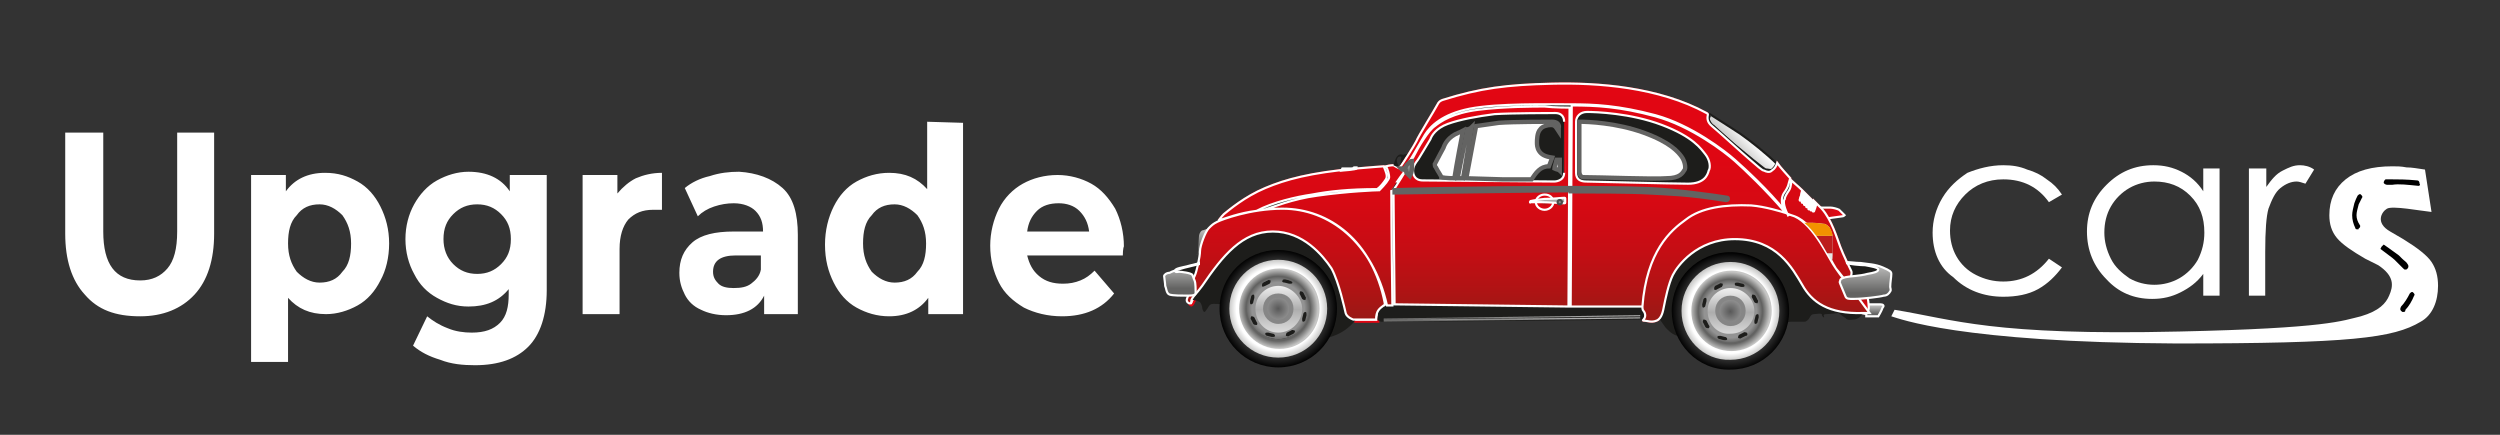 <?xml version="1.0" encoding="utf-8"?>
<!-- Generator: Adobe Illustrator 25.4.1, SVG Export Plug-In . SVG Version: 6.00 Build 0)  -->
<svg version="1.1" id="Capa_3" xmlns="http://www.w3.org/2000/svg" xmlns:xlink="http://www.w3.org/1999/xlink" x="0px" y="0px"
	 viewBox="0 0 230 40" style="enable-background:new 0 0 230 40;" xml:space="preserve">
<rect x="0" y="0" width="230" height="40" fill="#333333" stroke="none"/>
<style type="text/css">
	.st0{fill-rule:evenodd;clip-rule:evenodd;fill:#FFFFFF;}
	.st1{fill:#FFFFFF;}
	.st2{fill:#FFFFFF;stroke:#E20613;stroke-width:0.2;}
	.st3{fill:#1D1D1B;}
	.st4{fill:url(#SVGID_1_);stroke:#FFFFFF;stroke-width:0.2;}
	.st5{fill:url(#SVGID_00000034057030853104466080000016999978819858260650_);stroke:#FFFFFF;stroke-width:0.2;}
	.st6{fill:url(#SVGID_00000150068252720140367930000008637970525724648346_);stroke:#1D1D1B;stroke-width:0.2;}
	.st7{fill:url(#SVGID_00000145757841919644787160000014276575425597289115_);}
	.st8{fill:url(#SVGID_00000127043594641834107460000002613158038446386364_);}
	.st9{fill:url(#SVGID_00000059295044566850254540000013359564887109372297_);}
	.st10{fill:url(#SVGID_00000144314689052808297680000004970705404267682485_);}
	.st11{fill:url(#SVGID_00000157304781437961072300000004073375862774186142_);}
	.st12{fill:url(#SVGID_00000124146408589537365550000017506912206948281005_);}
	.st13{fill:url(#SVGID_00000141421825437766605750000015993956702675413129_);}
	.st14{fill:url(#SVGID_00000131344657243968885700000005880830975837892504_);}
	.st15{fill:url(#SVGID_00000095318258179768279500000001805989547084647322_);}
	.st16{fill:url(#SVGID_00000024690475897300637690000009083055557658086540_);}
	.st17{fill:url(#SVGID_00000168819644402012013530000000024515722794817930_);}
	.st18{fill:url(#SVGID_00000170263240705830556950000010518875393303784867_);}
	.st19{fill:url(#SVGID_00000034068519858739000930000012896169923668852134_);}
	.st20{fill:url(#SVGID_00000081611601446712525290000004471317861326129820_);stroke:#FFFFFF;stroke-width:0.2;}
	.st21{fill:url(#SVGID_00000005976728532264308320000015943437607239984525_);stroke:#FFFFFF;stroke-width:0.2;}
	.st22{fill:url(#SVGID_00000074408031329721116490000014512183054977488050_);stroke:#868686;stroke-width:0.4;}
	.st23{fill:url(#SVGID_00000148662265054160450950000005668971023844295580_);stroke:#868686;stroke-width:0.4;}
	.st24{fill:#FFFFFF;stroke:#636362;stroke-width:0.4;}
	.st25{fill:url(#SVGID_00000026140562303359252370000010717467203120487830_);stroke:#FFFFFF;stroke-width:0.2;}
	.st26{fill:url(#SVGID_00000061433841451184916210000002605730637634442150_);stroke:#FFFFFF;stroke-width:0.2;}
	.st27{fill:url(#SVGID_00000096020807768834025020000005273110157907176843_);stroke:#FFFFFF;stroke-width:0.2;}
	.st28{fill:#868686;stroke:#4C4C4B;stroke-width:0.2;}
	.st29{fill:url(#SVGID_00000015350916520984801800000000797279352031967677_);stroke:#636362;stroke-width:0.4;}
	.st30{fill:url(#SVGID_00000152953202060195377610000003192723713582505889_);stroke:#FFFFFF;stroke-width:0.2;}
	.st31{fill:url(#SVGID_00000029752175416425246240000011683613625472360382_);stroke:#FFFFFF;stroke-width:0.2;}
	.st32{fill:url(#SVGID_00000155141877728837162230000002453146275659203732_);stroke:#636362;stroke-width:0.4;}
	.st33{fill:#E6E6E6;}
	.st34{fill:#BC1D1D;}
	.st35{fill:#F29100;}
</style>
<path class="st0" d="M7.8,27.1C6.6,25.8,6,23.9,6,21.5v-9.3h3.5v9.1c0,3,1.1,4.5,3.4,4.5c1.1,0,1.9-0.4,2.5-1.1s0.9-1.8,0.9-3.4
	v-9.1h3.4v9.3c0,2.4-0.6,4.3-1.8,5.6s-2.9,2-5,2C10.6,29.1,9,28.5,7.8,27.1 M31.5,25c0.6-0.6,0.8-1.5,0.8-2.6c0-1.1-0.3-1.9-0.8-2.6
	c-0.6-0.6-1.3-1-2.1-1c-0.9,0-1.6,0.3-2.1,1c-0.6,0.6-0.8,1.5-0.8,2.6c0,1.1,0.3,1.9,0.8,2.6c0.6,0.6,1.3,1,2.1,1
	C30.3,26,31,25.7,31.5,25 M32.9,16.7c0.9,0.5,1.6,1.3,2.1,2.3s0.8,2.1,0.8,3.4c0,1.3-0.3,2.5-0.8,3.4c-0.5,1-1.2,1.8-2.1,2.3
	C32,28.6,31,28.9,30,28.9c-1.5,0-2.6-0.5-3.5-1.5v5.9h-3.4V16.1h3.2v1.5c0.8-1.1,2-1.7,3.6-1.7C31.1,15.9,32,16.2,32.9,16.7
	 M46.1,24.3C46.7,23.7,47,23,47,22s-0.3-1.7-0.9-2.3c-0.6-0.6-1.3-0.9-2.2-0.9s-1.6,0.3-2.2,0.9c-0.6,0.6-0.9,1.3-0.9,2.3
	c0,0.9,0.3,1.7,0.9,2.3s1.3,0.9,2.2,0.9S45.5,24.9,46.1,24.3z M50.3,16.1v10.6c0,2.3-0.6,4.1-1.7,5.2c-1.1,1.1-2.7,1.7-4.9,1.7
	c-1.1,0-2.2-0.1-3.2-0.5c-1-0.3-1.8-0.7-2.5-1.3l1.3-2.7c0.5,0.4,1.1,0.8,1.9,1.1c0.7,0.3,1.5,0.4,2.2,0.4c1.2,0,2-0.3,2.6-0.9
	s0.8-1.5,0.8-2.6v-0.5c-0.9,1.1-2.1,1.6-3.7,1.6c-1.1,0-2-0.3-2.9-0.8s-1.6-1.2-2.1-2.2c-0.5-0.9-0.8-2-0.8-3.2
	c0-1.2,0.3-2.3,0.8-3.2c0.5-0.9,1.2-1.7,2.1-2.2s1.9-0.8,2.9-0.8c1.7,0,3,0.6,3.8,1.8v-1.5H50.3L50.3,16.1z M58.5,16.4
	c0.7-0.3,1.5-0.5,2.4-0.5v3.4c-0.4,0-0.6,0-0.8,0c-1,0-1.7,0.3-2.3,0.9c-0.5,0.6-0.8,1.5-0.8,2.7v6h-3.4V16.1h3.2v1.7
	C57.3,17.2,57.9,16.7,58.5,16.4 M69.1,26.1c0.4-0.3,0.8-0.7,0.9-1.3v-1.3h-2.3c-1.4,0-2.1,0.5-2.1,1.5c0,0.5,0.2,0.8,0.5,1.1
	c0.3,0.3,0.8,0.4,1.4,0.4C68.2,26.5,68.7,26.4,69.1,26.1 M72,17.3c1,0.9,1.4,2.4,1.4,4.3v7.3h-3.1v-1.7c-0.6,1.2-1.8,1.8-3.5,1.8
	c-0.9,0-1.7-0.2-2.3-0.5c-0.7-0.3-1.2-0.8-1.5-1.4s-0.5-1.2-0.5-2c0-1.2,0.4-2.1,1.2-2.8c0.8-0.7,2.1-1,3.8-1h2.7
	c0-0.8-0.2-1.4-0.7-1.9c-0.4-0.4-1.1-0.7-2-0.7c-0.6,0-1.2,0.1-1.8,0.3c-0.6,0.2-1.1,0.5-1.5,0.9L63,17.3c0.6-0.5,1.4-0.9,2.3-1.1
	c0.9-0.3,1.8-0.4,2.7-0.4C69.6,15.9,71,16.4,72,17.3 M84.4,25c0.6-0.6,0.8-1.5,0.8-2.6c0-1.1-0.3-1.9-0.8-2.6c-0.6-0.6-1.3-1-2.1-1
	c-0.9,0-1.6,0.3-2.1,1c-0.6,0.6-0.8,1.5-0.8,2.6c0,1.1,0.3,1.9,0.8,2.6c0.6,0.6,1.3,1,2.1,1C83.2,26,83.9,25.7,84.4,25z M88.6,11.3
	v17.6h-3.2v-1.5c-0.8,1.1-2,1.7-3.6,1.7c-1.1,0-2.1-0.3-3-0.8S77.2,27,76.7,26s-0.8-2.1-0.8-3.5c0-1.3,0.3-2.5,0.8-3.5
	s1.2-1.8,2.1-2.3s1.9-0.8,3-0.8c1.5,0,2.6,0.5,3.5,1.5v-6.2L88.6,11.3L88.6,11.3z M95.4,19.4c-0.5,0.5-0.8,1.1-0.9,1.9h5.7
	c-0.1-0.8-0.4-1.4-0.9-1.9s-1.2-0.7-1.9-0.7C96.6,18.7,95.9,18.9,95.4,19.4 M103.3,23.5h-8.8c0.2,0.8,0.5,1.4,1.1,1.9
	s1.3,0.7,2.2,0.7c0.6,0,1.1-0.1,1.6-0.3c0.5-0.2,0.9-0.5,1.3-0.9l1.8,2.1c-1.1,1.4-2.7,2.1-4.8,2.1c-1.3,0-2.5-0.3-3.5-0.8
	c-1-0.6-1.8-1.3-2.3-2.3s-0.8-2.1-0.8-3.4c0-1.2,0.3-2.4,0.8-3.4s1.3-1.8,2.2-2.3s2-0.8,3.2-0.8c1.1,0,2.2,0.3,3.1,0.8
	s1.6,1.3,2.2,2.3c0.5,1,0.8,2.2,0.8,3.5C103.4,22.6,103.3,22.9,103.3,23.5"/>
<g>
	<path class="st1" d="M189.7,17.9l-1.2,0.7c-1-1.4-2.4-2.1-4.2-2.1c-1.4,0-2.6,0.5-3.5,1.4c-0.9,0.9-1.4,2-1.4,3.3
		c0,0.9,0.2,1.7,0.6,2.4c0.4,0.7,1,1.3,1.8,1.7c0.8,0.4,1.6,0.6,2.5,0.6c1.7,0,3.1-0.7,4.2-2.1l1.2,0.8c-0.6,0.8-1.3,1.5-2.2,2
		c-0.9,0.5-2,0.7-3.2,0.7c-1.8,0-3.4-0.6-4.6-1.8c-1.3-0.9-1.9-2.4-1.9-4.1c0-1.1,0.3-2.2,0.9-3.2c0.6-1,1.4-1.7,2.3-2.3
		c1-0.4,2.1-0.7,3.3-0.7c0.8,0,1.5,0.1,2.2,0.4c0.7,0.2,1.3,0.5,1.8,0.9C188.9,16.9,189.3,17.3,189.7,17.9z"/>
	<path class="st1" d="M204.2,15.5v11.7h-1.5v-2c-0.6,0.8-1.3,1.3-2.1,1.7s-1.6,0.6-2.6,0.6c-1.7,0-3.1-0.6-4.2-1.8
		c-1.2-1.2-1.8-2.7-1.8-4.4c0-1.7,0.6-3.1,1.8-4.3c1.2-1.2,2.6-1.8,4.3-1.8c1,0,1.8,0.2,2.6,0.6c0.8,0.4,1.5,1,2,1.8v-2.1H204.2z
		 M198.2,16.7c-0.8,0-1.6,0.2-2.3,0.6c-0.7,0.4-1.3,1-1.7,1.7c-0.4,0.7-0.6,1.5-0.6,2.4c0,0.8,0.2,1.6,0.6,2.4
		c0.4,0.8,1,1.3,1.7,1.8c0.7,0.4,1.5,0.6,2.3,0.6s1.6-0.2,2.3-0.6c0.7-0.4,1.3-1,1.7-1.7c0.4-0.8,0.6-1.6,0.6-2.5
		c0-1.4-0.4-2.5-1.3-3.4C200.6,17.1,199.5,16.7,198.2,16.7z"/>
	<path class="st1" d="M207,15.5h1.5v1.7c0.5-0.7,0.9-1.2,1.5-1.5c0.6-0.3,1-0.5,1.6-0.5c0.4,0,0.9,0.1,1.3,0.4l-0.8,1.3
		c-0.3-0.1-0.6-0.2-0.8-0.2c-0.5,0-1,0.2-1.5,0.6c-0.5,0.4-0.8,1.1-1.1,1.9c-0.2,0.7-0.3,2-0.3,4v4h-1.5V15.5H207z"/>
</g>
<g>
	<path class="st2" d="M165.1,19.9c1.9,0.7,3.2,3.9,3.8,4.8c0.2,0.3,0.5,0.7,0.9,1.2l0.8-0.2c0,0-0.3-0.2-0.3-0.3s0.1-0.3,0-0.5
		c-0.1-0.2-0.7-1.4-1-2.2c-0.3-0.8-0.8-2.5-1.7-3.5c-0.2-0.2-0.3-0.3-0.5-0.5c0,0.2-0.2,0.7-0.2,0.7c0,0.1-0.2,0.1-0.1-0.1
		c0,0,0-0.1,0.1-0.3c0-0.2,0.1-0.3,0.1-0.4l-0.1-0.1c0,0.2-0.2,0.7-0.2,0.8c0,0.1-0.2,0.1-0.1-0.1c0,0,0-0.1,0.1-0.3
		c0-0.2,0.1-0.3,0.1-0.4l-0.1-0.1c0,0.2-0.2,0.7-0.2,0.8c0,0.1-0.2,0.1-0.1-0.1c0,0,0-0.1,0.1-0.3c0-0.2,0.1-0.4,0.1-0.5l-0.1-0.1
		c0,0.2-0.2,0.7-0.2,0.8s-0.2,0.1-0.1-0.1c0,0,0-0.1,0.1-0.3c0-0.2,0.1-0.4,0.1-0.5l-0.1-0.1c0,0.2-0.2,0.7-0.2,0.8
		c0,0.1-0.2,0.1-0.1-0.1c0,0,0-0.1,0.1-0.3c0-0.2,0.1-0.4,0.1-0.5l-0.1-0.1c0,0.2-0.2,0.7-0.2,0.8s-0.2,0.1-0.1-0.1
		c0,0,0-0.1,0.1-0.3c0-0.2,0.1-0.4,0.1-0.5l-0.1-0.1c0,0.2-0.2,0.7-0.2,0.8c0,0.1-0.2,0.1-0.1-0.1c0,0,0-0.1,0.1-0.3
		c0-0.2,0.1-0.4,0.1-0.5c-0.4-0.4-0.8-0.7-1-0.9c0,0,0,0.6-0.2,0.9c-0.2,0.3-0.4,0.6-0.4,0.8c-0.1,0.1-0.2,0.5,0.3,1.5
		C164.6,19.7,164.8,19.8,165.1,19.9z"/>
	<path class="st2" d="M118,19.2c4.3,0,8.3,3.1,9.6,8.9c0,0.1-0.1,0.1-0.1,0.2c-0.4,0.3-0.7,0.5-0.7,1.3c-1.2,0-2.1,0-2.1,0
		s-0.6-0.2-0.7-0.6s-0.6-2.8-1.3-4.1c-0.7-1.3-2.5-3.4-5.4-3.4c-2.8,0-4.6,2.2-6.5,5c-0.5,0.8-1,1.2-1,1.4c-0.1,0.2-0.2,0.2-0.2,0.2
		c-0.1,0-0.3-0.2-0.2-0.4c0.1-0.3,0.6-1.7,0.7-2.1c0.2-0.4,0.5-1.8,0.5-2.3s0.5-1.7,0.8-2.1c0.3-0.3,0.4-0.4,0.8-0.6
		C112.4,20.2,115,19.2,118,19.2z"/>
	<path class="st2" d="M115.6,19.4c1.5-0.8,3.7-1.3,5.1-1.5c1.6-0.3,3.4-0.5,6-0.5c0.3-0.2,0.6-0.6,0.8-0.9c0.2-0.3,0-0.7-0.2-1.2
		c0,0-1.4,0.1-2.5,0.2c-4.3,0.4-6.5,1-8.4,1.8c-1.9,0.8-3.3,2-3.8,2.4c-0.3,0.3-0.4,0.5-0.5,0.6C112.7,20.1,114,19.6,115.6,19.4z"/>
	<path class="st2" d="M164.1,17.8c0.5-0.7,0.4-0.8,0.6-1.4c0,0-1-1.1-1.2-1.4c-0.1,0.3-0.2,0.5-0.5,0.7c-0.2,0.2-0.5,0.1-0.7,0
		c-0.2,0-0.7-0.5-1.3-1c-0.6-0.5-3-2.7-3.5-3.1c-0.5-0.4-0.4-0.8-0.4-0.9c0-0.1,0.1-0.2-0.1-0.3c-4.4-2.4-10-2.8-14.2-2.7
		c-4.2,0.1-6.6,0.4-10.1,1.5c-0.2,0.1-0.3,0.1-0.5,0.5c-0.2,0.4-1.7,2.8-1.9,3.3c-0.2,0.4-1.2,2-1.5,2.4l0,0l0.4,0.2
		c0.4-0.6,1.5-2.5,1.9-3.2c0.5-0.8,1.6-1.9,4.1-2.4c2.6-0.5,7.2-0.4,9.3-0.4c2.2,0,4.4,0.1,7.8,1c3.3,0.9,6.4,3.3,7.3,4.1
		c0.9,0.8,3,2.7,4.7,4.8C164.1,19.3,163.7,18.5,164.1,17.8z"/>
	<path class="st2" d="M168.9,24.7c-0.6-0.8-2-4-3.8-4.8c-0.3-0.1-0.6-0.2-0.8-0.3l0,0c-0.3-0.1-1.9-0.6-3.2-0.7
		c-2.4-0.1-4.6,0.2-6,1.3c-1.4,1-3.6,2.9-4,8l0,0c0,0.1,0,0.3,0.1,0.4c0.1,0.1,0.3,0.5,0,0.8c-0.1,0.1,0,0.1,0,0.1
		c0.4,0,0.7,0.2,1.2,0c0.5-0.2,0.6-0.9,0.7-1.4c0.1-0.5,0.4-2,0.8-2.8c0.4-0.8,2.2-3.3,5.7-3.3c3.9,0,5.3,2.7,6.2,4.2
		c0.9,1.6,2.4,2.7,5.6,2.6c0.6,0,0.6,0,0.6,0C171.1,27.6,169.6,25.5,168.9,24.7z"/>
	<path class="st2" d="M164.2,19.5c-1.7-2-3.7-3.9-4.6-4.7c-0.9-0.8-4-3.2-7.3-4.1c-3.3-0.9-5.6-1-7.7-1l-0.2,18.5c0,0,5.4,0,6.6,0
		c0.4-5,2.7-7,4-8c1.4-1.1,3.7-1.4,6-1.3c1.3,0,2.9,0.6,3.2,0.7C164.3,19.6,164.2,19.5,164.2,19.5z M157.2,15.8
		c-0.2,0.4-0.4,1.1-1.9,1.2c-1.5,0-8.9-0.2-9.4-0.2S145,16.5,145,16v-4.8c0-0.5,0.4-0.9,1-0.9c0.8,0,4,0.1,6.9,1.2s3.6,2.1,4,2.7
		C157.3,14.7,157.4,15.4,157.2,15.8z"/>
	<path class="st2" d="M129.2,15.8l-0.4-0.3c0,0-0.3-0.1-0.6-0.3c0,0-0.3,0-0.7,0.1c0.2,0.3,0.3,0.8,0.3,1c0,0.2-0.4,0.7-0.9,1.2
		c-0.3,0-2.9,0.1-5.7,0.5c-2.3,0.3-4.2,1.1-4.9,1.3c0.5-0.1,1.1-0.1,1.7-0.1c4.3,0,8.3,3.1,9.6,8.9h0.5c0,0-0.1-7.3-0.1-10.6
		C128,17.5,128.8,16.3,129.2,15.8z"/>
	<path class="st3" d="M165.7,17.4c0,0,1.3,1.2,1.5,1.4c0.2,0.2,0.1,0.6,0.1,0.6l-0.5,0.2l-1.1-0.5l-0.3-1L165.7,17.4z"/>
	<polygon class="st3" points="164.6,16.4 164.9,16.6 164.8,17.6 164.3,18.3 164.5,19.2 164.8,20 164,20 163.6,19.3 163.5,18.2 
		163.6,17.1 	"/>
	<path class="st3" d="M124.8,29.3c0,0-0.7,1.2-2.4,1.7c-1.6,0.5-7.5-0.1-7.5-0.1l-2.5-2.9c0,0-0.8-0.1-1,0s-0.3,0.4-0.4,0.5
		s-0.1,0.2-0.2,0.2s-0.2-0.3-0.2-0.4s-0.1-0.4-0.2-0.5s-0.6-0.2-0.7-0.2s0-0.3,0-0.3l0.5-0.7l1.9-2.9l1.8-2.1l4.1-1.2l3.3,0.9
		l2.3,3.1l1.4,3.4L124.8,29.3z"/>
	<path class="st3" d="M152.5,29.1c0,0,0.5,0.7,0.7,1c0.2,0.2,0.5,0.6,1.1,0.8c0.5,0.2,10.4-1.3,10.4-1.3s1.1,0,1.3,0
		s0.4-0.2,0.5-0.4c0.1-0.2,0.2-0.3,0.4-0.3s0.6-0.1,0.7,0c0,0.1,0.1,0.3,0.2,0.3c0.1,0-0.2-0.3,0.2-0.3c0.4,0,1-0.1,1.1-0.1
		c0.1,0,0.4,0.3,0.6,0.4c0.2,0.1,0.1,0.3,0.8,0.2c0.6,0,0.9-0.6,0.9-0.6l-1.7-0.4l-1.9-0.8l-1.7-2.2l-1.3-1.4l-2.3-1.8l-1.9-0.6
		l-3.2,0.5l-1.9,0.7l-1.8,1.9l-1.1,1.9l-0.2,2L152.5,29.1z"/>
	<path class="st3" d="M128,27.9h-0.6l-0.6,0.7l-0.1,0.8c0,0,0.2,0.2,0.4,0.2c6.9,0,24.1-0.2,24.1-0.2l0.1-0.7l-0.2-0.3V28l-0.6-0.2
		l-7.3-0.3l-7.3-0.3l-7.1,0.6l-0.4,0.1V28L128,27.9z"/>
	<polygon class="st3" points="127.8,27.4 128,28.3 144.8,28.3 149.7,23.6 158,16 156.5,13 154.6,11.9 152.3,11 148.5,10.2 145,10 
		144.4,9.2 136.7,9.5 132.9,10.5 131.5,11.5 128.7,16 127.5,17.6 127.3,24 	"/>
	<polygon class="st3" points="169.8,24.3 170.3,24.3 171.1,24.4 172.2,24.5 173.2,24.9 172.8,25.5 171.6,25.9 170.2,25.7 
		169.9,25.3 	"/>
	
		<linearGradient id="SVGID_1_" gradientUnits="userSpaceOnUse" x1="100.939" y1="15.367" x2="100.939" y2="16.413" gradientTransform="matrix(1 0 0 -1 71.273 44.459)">
		<stop  offset="0.191" style="stop-color:#636362"/>
		<stop  offset="1" style="stop-color:#C6C6C5"/>
	</linearGradient>
	<path class="st4" d="M171.9,28c0,0,1,0,1.1,0c0.2,0,0.4,0.1,0.2,0.3c-0.1,0.3-0.4,0.8-0.4,0.8s-0.1,0-0.2,0c-0.1,0-0.9,0-0.9,0
		v-0.2l-0.4-0.1l-0.1-0.4L171.9,28z"/>
	
		<linearGradient id="SVGID_00000034769854107452926920000013197707581875910049_" gradientUnits="userSpaceOnUse" x1="99.911" y1="17.246" x2="99.911" y2="15.674" gradientTransform="matrix(1 0 0 -1 71.273 44.459)">
		<stop  offset="5.617980e-03" style="stop-color:#991915"/>
		<stop  offset="0.137" style="stop-color:#B01314"/>
		<stop  offset="0.308" style="stop-color:#C60D14"/>
		<stop  offset="0.495" style="stop-color:#D60913"/>
		<stop  offset="0.708" style="stop-color:#DF0713"/>
		<stop  offset="1" style="stop-color:#E20613"/>
	</linearGradient>
	<path style="fill:url(#SVGID_00000034769854107452926920000013197707581875910049_);stroke:#FFFFFF;stroke-width:0.2;" d="
		M171.8,27.2c0,0,0.2,1.1,0.1,1.3c-0.1,0.2-0.4,0.2-0.4,0.2l-1-1.3L171.8,27.2z"/>
	<polygon class="st3" points="110.5,24 108.1,24.7 107.9,25 108.5,25.2 109.8,25.8 110.1,25.7 	"/>
	<polygon class="st3" points="127.3,15.3 127.5,16.2 126.7,17.2 123.4,17.4 119.1,18 115.4,19.3 115.6,19.5 116.4,19.4 119.9,18.3 
		124.6,17.8 127,17.6 127.9,16.7 127.8,15.8 127.6,15.3 	"/>
	<path class="st3" d="M143,16.8c0,0,0,0-0.1,0C143,16.8,143,16.8,143,16.8z M143.5,16.7L143.5,16.7L143.5,16.7L143.5,16.7z
		 M143.1,10.4c-0.4,0-4,0-5.6,0.1c-1.6,0.2-3.2,0.5-4.3,0.9c-1.1,0.4-1.5,1.1-1.6,1.4c-0.2,0.3-1.1,1.9-1.3,2.1
		c-0.2,0.3-0.3,0.5-0.3,0.8s0.1,0.9,0.9,0.9c0.1,0,0.3,0,0.5,0c0-0.1,0-0.2,0-0.3c0-0.3,0.1-0.5,0.2-0.8c0.1-0.3,1-1.8,1.1-2.1
		c0.2-0.3,0.5-0.9,1.4-1.4c1-0.4,2.4-0.7,3.8-0.9c1.4,0.1,4.5,0.1,4.9,0.1c0.4,0,0.7,0.2,0.7,0.8v4.7c0,0,0,0,0,0.1
		c0.2-0.1,0.4-0.3,0.4-0.7v-4.9C143.9,10.6,143.5,10.4,143.1,10.4z M143.3,16.7c-0.1,0-0.2,0-0.2,0
		C143.2,16.8,143.2,16.8,143.3,16.7z"/>
	<path class="st3" d="M156.9,14.2c-0.4-0.5-1.1-1.6-4-2.7s-6.1-1.2-6.9-1.2c-0.6,0-1,0.4-1,0.9v4.7c0,0.6,0.4,0.8,0.9,0.8
		s7.9,0.2,9.4,0.2s1.8-0.8,1.9-1.2C157.4,15.4,157.3,14.7,156.9,14.2z M154.9,15.8c-0.1,0.3-0.4,0.8-1.7,0.8c-1.1,0-6.1-0.1-7.7-0.1
		c-0.2-0.1-0.3-0.5-0.3-0.5s0-1.5,0-2.3v-2.3c0.8,0,3.4,0.1,5.9,1c2.5,0.9,3.1,1.7,3.5,2.2C155,14.8,155.1,15.4,154.9,15.8z"/>
	
		<linearGradient id="SVGID_00000091707788932266274420000007663217734869119895_" gradientUnits="userSpaceOnUse" x1="88.335" y1="30.767" x2="89.543" y2="31.975" gradientTransform="matrix(1 0 0 -1 71.273 44.459)">
		<stop  offset="2.808990e-02" style="stop-color:#C6C6C5"/>
		<stop  offset="1" style="stop-color:#FFFFFF"/>
	</linearGradient>
	<path style="fill:url(#SVGID_00000091707788932266274420000007663217734869119895_);stroke:#1D1D1B;stroke-width:0.2;" d="
		M157.2,10.7c0,0.1-0.1,0.5,0.4,0.9c0.5,0.4,2.9,2.6,3.5,3.1c0.6,0.5,1.1,0.9,1.3,1c0.2,0,0.5,0.2,0.7,0c0.2-0.2,0.3-0.4,0.4-0.6
		c-0.9-0.9-2.4-2.1-3.4-2.8c-0.9-0.6-2.5-1.6-2.8-1.8C157.2,10.6,157.2,10.7,157.2,10.7z"/>
	<path class="st3" d="M163.3,15.1c-0.1,0.2-0.2,0.3-0.3,0.4c-0.1,0.1-0.3,0-0.5,0l0,0c-0.1,0-0.3-0.2-1.2-0.9l-1.7-1.4
		c-0.8-0.7-1.6-1.4-1.9-1.7c-0.2-0.1-0.4-0.4-0.4-0.6l0,0l0.1-0.2c-0.1-0.1-0.2-0.1-0.2-0.1c0,0.1,0,0.1,0,0.1
		c0,0.1-0.1,0.5,0.4,0.9c0.5,0.4,2.9,2.6,3.5,3.1c0.6,0.5,1.1,0.9,1.3,1c0.2,0,0.5,0.2,0.7,0c0.2-0.2,0.3-0.4,0.4-0.6l-0.1-0.1
		C163.3,15,163.3,15.1,163.3,15.1z"/>
	<g>
		
			<radialGradient id="SVGID_00000106829704000237513830000012502563729618847653_" cx="46.317" cy="16.062" r="5.441" gradientTransform="matrix(1 0 0 -1 71.273 44.459)" gradientUnits="userSpaceOnUse">
			<stop  offset="0" style="stop-color:#FFFFFF"/>
			<stop  offset="1" style="stop-color:#000000"/>
		</radialGradient>
		<path style="fill:url(#SVGID_00000106829704000237513830000012502563729618847653_);" d="M112.2,28.4c0-3,2.4-5.4,5.4-5.4
			s5.4,2.4,5.4,5.4s-2.4,5.4-5.4,5.4C114.6,33.8,112.2,31.4,112.2,28.4z"/>
		
			<radialGradient id="SVGID_00000031925496567451959780000012731465555836370069_" cx="46.317" cy="16.062" r="4.534" gradientTransform="matrix(1 0 0 -1 71.273 44.459)" gradientUnits="userSpaceOnUse">
			<stop  offset="0.848" style="stop-color:#FFFFFF"/>
			<stop  offset="1" style="stop-color:#C6C6C5"/>
		</radialGradient>
		<path style="fill:url(#SVGID_00000031925496567451959780000012731465555836370069_);" d="M113.1,28.4c0-2.5,2-4.5,4.5-4.5
			s4.5,2,4.5,4.5s-2,4.5-4.5,4.5C115.1,32.9,113.1,30.9,113.1,28.4z"/>
		
			<radialGradient id="SVGID_00000159433551705682111830000005764184642888246972_" cx="46.317" cy="16.062" r="3.656" gradientTransform="matrix(1 0 0 -1 71.273 44.459)" gradientUnits="userSpaceOnUse">
			<stop  offset="0.815" style="stop-color:#636362"/>
			<stop  offset="1" style="stop-color:#C6C6C5"/>
		</radialGradient>
		<path style="fill:url(#SVGID_00000159433551705682111830000005764184642888246972_);" d="M114,28.4c0-2,1.6-3.7,3.7-3.7
			c2.1,0,3.7,1.6,3.7,3.7c0,2-1.6,3.7-3.7,3.7C115.6,32.1,114,30.4,114,28.4z"/>
		<path class="st3" d="M114.8,28.4c0-1.5,1.3-2.8,2.8-2.8s2.8,1.3,2.8,2.8s-1.3,2.8-2.8,2.8S114.8,29.9,114.8,28.4z"/>
		
			<radialGradient id="SVGID_00000112600766436298261010000010447228998932724885_" cx="46.317" cy="16.062" r="2.94" gradientTransform="matrix(1 0 0 -1 71.273 44.459)" gradientUnits="userSpaceOnUse">
			<stop  offset="0.82" style="stop-color:#939393"/>
			<stop  offset="1" style="stop-color:#636362"/>
		</radialGradient>
		<path style="fill:url(#SVGID_00000112600766436298261010000010447228998932724885_);" d="M117.6,25.4c-1.6,0-2.9,1.3-2.9,2.9
			s1.3,2.9,2.9,2.9s2.9-1.3,2.9-2.9C120.6,26.7,119.2,25.4,117.6,25.4z M115,27.7l0.1-0.4c0-0.1,0.1-0.2,0.2-0.2
			c0.1,0,0.1,0.1,0.1,0.3l-0.1,0.4c0,0.1-0.1,0.2-0.2,0.2C115,28,115,27.9,115,27.7z M115.6,29.9c-0.1,0-0.2,0-0.3-0.1l-0.2-0.4
			c-0.1-0.1,0-0.2,0-0.3c0.1,0,0.2,0,0.3,0.1l0.2,0.4C115.7,29.7,115.7,29.9,115.6,29.9z M116.1,26.3c0-0.1,0-0.2,0.1-0.3l0.4-0.2
			c0.1-0.1,0.2,0,0.3,0c0,0.1,0,0.2-0.1,0.3l-0.4,0.2C116.2,26.4,116.1,26.4,116.1,26.3z M117.3,30.9c0,0.1-0.1,0.1-0.3,0.1
			l-0.4-0.1c-0.1,0-0.2-0.1-0.2-0.2c0-0.1,0.1-0.1,0.3-0.1l0.4,0.1C117.2,30.7,117.3,30.8,117.3,30.9z M118,25.8
			c0-0.1,0.1-0.1,0.3-0.1l0.4,0.1c0.1,0,0.2,0.1,0.2,0.2c0,0.1-0.1,0.1-0.3,0.1l-0.4-0.1C118,26,117.9,25.9,118,25.8z M119,30.7
			l-0.4,0.2c-0.1,0.1-0.2,0-0.3,0c0-0.1,0-0.2,0.1-0.3l0.4-0.2c0.1-0.1,0.2,0,0.3,0C119.2,30.5,119.1,30.6,119,30.7z M119.6,27.1
			c-0.1-0.1,0-0.2,0-0.3c0.1,0,0.2,0,0.3,0.1l0.2,0.4c0.1,0.1,0,0.2,0,0.3c-0.1,0-0.2,0-0.3-0.1L119.6,27.1z M120.1,29.4
			c0,0.1-0.1,0.2-0.2,0.2s-0.1-0.1-0.1-0.3l0.1-0.4c0-0.1,0.1-0.2,0.2-0.2s0.1,0.1,0.1,0.3L120.1,29.4z"/>
		
			<linearGradient id="SVGID_00000044167081803440631730000013994689579570282158_" gradientUnits="userSpaceOnUse" x1="46.347" y1="18.212" x2="46.347" y2="13.912" gradientTransform="matrix(1 0 0 -1 71.273 44.459)">
			<stop  offset="5.617980e-03" style="stop-color:#F0F0F0"/>
			<stop  offset="0.517" style="stop-color:#ADADAD"/>
			<stop  offset="1" style="stop-color:#DBDBDB"/>
		</linearGradient>
		<path style="fill:url(#SVGID_00000044167081803440631730000013994689579570282158_);" d="M115.5,28.4c0-1.2,1-2.1,2.1-2.1
			s2.2,1,2.2,2.1c0,1.2-1,2.2-2.2,2.2C116.4,30.6,115.5,29.6,115.5,28.4z"/>
	</g>
	<g>
		
			<radialGradient id="SVGID_00000089549694306405298190000012757024358638623638_" cx="87.925" cy="15.799" r="5.441" gradientTransform="matrix(1 0 0 -1 71.273 44.459)" gradientUnits="userSpaceOnUse">
			<stop  offset="0" style="stop-color:#FFFFFF"/>
			<stop  offset="1" style="stop-color:#000000"/>
		</radialGradient>
		<path style="fill:url(#SVGID_00000089549694306405298190000012757024358638623638_);" d="M153.8,28.6c0-3,2.4-5.4,5.4-5.4
			s5.4,2.4,5.4,5.4s-2.4,5.4-5.4,5.4C156.2,34.1,153.8,31.6,153.8,28.6z"/>
		
			<radialGradient id="SVGID_00000181782720966933323420000009545155260902076036_" cx="87.925" cy="15.799" r="4.534" gradientTransform="matrix(1 0 0 -1 71.273 44.459)" gradientUnits="userSpaceOnUse">
			<stop  offset="0.848" style="stop-color:#FFFFFF"/>
			<stop  offset="1" style="stop-color:#C6C6C5"/>
		</radialGradient>
		<path style="fill:url(#SVGID_00000181782720966933323420000009545155260902076036_);" d="M154.7,28.6c0-2.5,2-4.5,4.5-4.5
			s4.5,2,4.5,4.5s-2,4.5-4.5,4.5C156.7,33.2,154.7,31.1,154.7,28.6z"/>
		
			<radialGradient id="SVGID_00000103963722955103138860000002527836913447117704_" cx="87.925" cy="15.798" r="3.656" gradientTransform="matrix(1 0 0 -1 71.273 44.459)" gradientUnits="userSpaceOnUse">
			<stop  offset="0.815" style="stop-color:#636362"/>
			<stop  offset="1" style="stop-color:#C6C6C5"/>
		</radialGradient>
		<path style="fill:url(#SVGID_00000103963722955103138860000002527836913447117704_);" d="M155.6,28.6c0-2,1.6-3.7,3.7-3.7
			c2,0,3.7,1.6,3.7,3.7c0,2-1.6,3.7-3.7,3.7C157.2,32.3,155.6,30.7,155.6,28.6z"/>
		<ellipse class="st3" cx="159.2" cy="28.6" rx="2.8" ry="2.8"/>
		
			<radialGradient id="SVGID_00000183219806298283792390000007070027120287814585_" cx="87.925" cy="15.799" r="2.94" gradientTransform="matrix(1 0 0 -1 71.273 44.459)" gradientUnits="userSpaceOnUse">
			<stop  offset="0.82" style="stop-color:#939393"/>
			<stop  offset="1" style="stop-color:#636362"/>
		</radialGradient>
		<path style="fill:url(#SVGID_00000183219806298283792390000007070027120287814585_);" d="M159.2,25.7c-1.6,0-2.9,1.3-2.9,2.9
			c0,1.6,1.3,2.9,2.9,2.9c1.6,0,2.9-1.3,2.9-2.9C162.1,27,160.9,25.7,159.2,25.7z M156.6,28l0.1-0.4c0-0.1,0.1-0.2,0.2-0.2
			s0.1,0.1,0.1,0.3l-0.1,0.4c0,0.1-0.1,0.2-0.2,0.2C156.6,28.3,156.6,28.1,156.6,28z M157.2,30.2c-0.1,0-0.2,0-0.3-0.1l-0.2-0.4
			c-0.1-0.1,0-0.2,0-0.3c0.1,0,0.2,0,0.3,0.1l0.2,0.4C157.3,30,157.3,30.1,157.2,30.2z M157.7,26.6c0-0.1,0-0.2,0.1-0.3l0.4-0.2
			c0.1-0.1,0.2,0,0.3,0c0,0.1,0,0.2-0.1,0.3l-0.4,0.2C157.9,26.7,157.7,26.7,157.7,26.6z M158.9,31.2c0,0.1-0.1,0.1-0.3,0.1
			l-0.4-0.1c-0.1,0-0.2-0.1-0.2-0.2s0.1-0.1,0.3-0.1l0.4,0.1C158.8,31,158.9,31.1,158.9,31.2z M159.6,26.1c0-0.1,0.1-0.1,0.3-0.1
			l0.4,0.1c0.1,0,0.2,0.1,0.2,0.2c0,0.1-0.1,0.1-0.3,0.1l-0.4-0.1C159.6,26.3,159.6,26.2,159.6,26.1z M160.6,30.9l-0.4,0.2
			c-0.1,0.1-0.2,0-0.3,0c0-0.1,0-0.2,0.1-0.3l0.4-0.2c0.1-0.1,0.2,0,0.3,0C160.8,30.7,160.8,30.9,160.6,30.9z M161.2,27.4
			c-0.1-0.1,0-0.2,0-0.3c0.1,0,0.2,0,0.3,0.1l0.2,0.4c0.1,0.1,0,0.2,0,0.3c-0.1,0-0.2,0-0.3-0.1L161.2,27.4z M161.7,29.6
			c0,0.1-0.1,0.2-0.2,0.2c-0.1,0-0.1-0.1-0.1-0.3l0.1-0.4c0-0.1,0.1-0.2,0.2-0.2c0.1,0,0.1,0.1,0.1,0.3L161.7,29.6z"/>
		
			<linearGradient id="SVGID_00000006687930208661541270000015764373566502639539_" gradientUnits="userSpaceOnUse" x1="87.947" y1="17.948" x2="87.947" y2="13.649" gradientTransform="matrix(1 0 0 -1 71.273 44.459)">
			<stop  offset="5.617980e-03" style="stop-color:#F0F0F0"/>
			<stop  offset="0.517" style="stop-color:#ADADAD"/>
			<stop  offset="1" style="stop-color:#DBDBDB"/>
		</linearGradient>
		<path style="fill:url(#SVGID_00000006687930208661541270000015764373566502639539_);" d="M157.1,28.6c0-1.2,1-2.1,2.1-2.1
			c1.2,0,2.2,1,2.2,2.1c0,1.2-1,2.1-2.2,2.1C158,30.8,157.1,29.8,157.1,28.6z"/>
	</g>
	
		<linearGradient id="SVGID_00000040566363807976535150000009054550497711585673_" gradientUnits="userSpaceOnUse" x1="39.44" y1="20.976" x2="39.44" y2="23.489" gradientTransform="matrix(1 0 0 -1 71.273 44.459)">
		<stop  offset="0.191" style="stop-color:#636362"/>
		<stop  offset="1" style="stop-color:#C6C6C5"/>
	</linearGradient>
	<path style="fill:url(#SVGID_00000040566363807976535150000009054550497711585673_);" d="M110.2,23.4c0.1-0.1,0.1-0.3,0.3-0.4
		c0-0.5,0.5-1.7,0.8-2c0,0,0,0,0.1-0.1c-0.2,0.1-0.7,0.3-0.8,0.3c-0.2,0.1-0.3,0.4-0.3,0.6L110.2,23.4
		C110,23.4,110.1,23.5,110.2,23.4z"/>
	
		<linearGradient id="SVGID_00000169543340477218176150000002968215520134704033_" gradientUnits="userSpaceOnUse" x1="67.797" y1="15.053" x2="67.797" y2="15.462" gradientTransform="matrix(1 0 0 -1 71.273 44.459)">
		<stop  offset="0.191" style="stop-color:#636362"/>
		<stop  offset="1" style="stop-color:#C6C6C5"/>
	</linearGradient>
	<polygon style="fill:url(#SVGID_00000169543340477218176150000002968215520134704033_);" points="150.9,29.1 127.3,29.4 
		127.3,29.3 150.9,29 	"/>
	
		<linearGradient id="SVGID_00000151524451578564594980000010173889206938944391_" gradientUnits="userSpaceOnUse" x1="67.797" y1="14.877" x2="67.797" y2="15.228" gradientTransform="matrix(1 0 0 -1 71.273 44.459)">
		<stop  offset="0.191" style="stop-color:#636362"/>
		<stop  offset="1" style="stop-color:#C6C6C5"/>
	</linearGradient>
	<polygon style="fill:url(#SVGID_00000151524451578564594980000010173889206938944391_);" points="150.9,29.3 127.3,29.6 
		127.3,29.4 150.9,29.2 	"/>
	
		<linearGradient id="SVGID_00000078007350176857014450000012750561107067268764_" gradientUnits="userSpaceOnUse" x1="96.119" y1="24.83" x2="98.364" y2="24.83" gradientTransform="matrix(1 0 0 -1 71.273 44.459)">
		<stop  offset="5.617980e-03" style="stop-color:#991915"/>
		<stop  offset="0.137" style="stop-color:#B01314"/>
		<stop  offset="0.308" style="stop-color:#C60D14"/>
		<stop  offset="0.495" style="stop-color:#D60913"/>
		<stop  offset="0.708" style="stop-color:#DF0713"/>
		<stop  offset="1" style="stop-color:#E20613"/>
	</linearGradient>
	<path style="fill:url(#SVGID_00000078007350176857014450000012750561107067268764_);stroke:#FFFFFF;stroke-width:0.2;" d="
		M167.4,19.1c0,0,0.8,0,1,0s0.6,0.1,0.8,0.2c0.1,0.1,0.5,0.5,0.5,0.5s-0.1,0.1-0.2,0.1c-0.8,0.1-1.4,0.2-1.4,0.2L167.4,19.1z"/>
	
		<linearGradient id="SVGID_00000133498041149734147880000009063140675593382273_" gradientUnits="userSpaceOnUse" x1="69.287" y1="14.841" x2="69.287" y2="36.692" gradientTransform="matrix(1 0 0 -1 71.273 44.459)">
		<stop  offset="5.617980e-03" style="stop-color:#991915"/>
		<stop  offset="0.137" style="stop-color:#B01314"/>
		<stop  offset="0.308" style="stop-color:#C60D14"/>
		<stop  offset="0.495" style="stop-color:#D60913"/>
		<stop  offset="0.708" style="stop-color:#DF0713"/>
		<stop  offset="1" style="stop-color:#E20613"/>
	</linearGradient>
	<path style="fill:url(#SVGID_00000133498041149734147880000009063140675593382273_);stroke:#FFFFFF;stroke-width:0.2;" d="
		M165.1,19.9c1.9,0.7,3.2,3.9,3.8,4.8c0.2,0.3,0.5,0.7,0.9,1.2l0.8-0.2c0,0-0.3-0.2-0.3-0.3s0.1-0.3,0-0.5c-0.1-0.2-0.7-1.4-1-2.2
		c-0.3-0.8-0.8-2.5-1.7-3.5l-0.1-0.1c-0.1-0.1-0.3-0.3-0.4-0.4c0,0.2-0.2,0.7-0.2,0.7c0,0.1-0.2,0.1-0.1-0.1c0,0,0-0.1,0.1-0.3
		c0-0.2,0.1-0.3,0.1-0.4l-0.1-0.1c0,0.2-0.2,0.7-0.2,0.8c0,0.1-0.2,0.1-0.1-0.1c0,0,0-0.1,0.1-0.3c0-0.2,0.1-0.3,0.1-0.4l-0.1-0.1
		c0,0.2-0.2,0.7-0.2,0.8c0,0.1-0.2,0.1-0.1-0.1c0,0,0-0.1,0.1-0.3c0-0.2,0.1-0.4,0.1-0.5l-0.1-0.1c0,0.2-0.2,0.7-0.2,0.8
		s-0.2,0.1-0.1-0.1c0,0,0-0.1,0.1-0.3c0-0.2,0.1-0.4,0.1-0.5l-0.1-0.1c0,0.2-0.2,0.7-0.2,0.8c0,0.1-0.2,0.1-0.1-0.1
		c0,0,0-0.1,0.1-0.3c0-0.2,0.1-0.4,0.1-0.5l-0.1-0.1c0,0.2-0.2,0.7-0.2,0.8s-0.2,0.1-0.1-0.1c0,0,0-0.1,0.1-0.3
		c0-0.2,0.1-0.4,0.1-0.5l-0.1-0.1c0,0.2-0.2,0.7-0.2,0.8c0,0.1-0.2,0.1-0.1-0.1c0,0,0-0.1,0.1-0.3c0-0.2,0.1-0.4,0.1-0.5
		c-0.4-0.4-0.8-0.7-1-0.9c0,0,0,0.6-0.2,0.9c-0.2,0.3-0.4,0.6-0.4,0.8c-0.1,0.1-0.2,0.5,0.3,1.5C164.6,19.7,164.8,19.8,165.1,19.9z
		 M112,20.4c-0.4,0.2-0.5,0.3-0.8,0.6s-0.8,1.6-0.8,2.1s-0.3,1.9-0.5,2.3s-0.6,1.9-0.7,2.1c-0.1,0.3,0.2,0.4,0.2,0.4
		c0.1,0,0.2,0.1,0.2-0.2c0-0.3,0.5-0.7,1-1.4c1.9-2.8,3.7-5,6.5-5c2.8,0,4.6,2.2,5.4,3.4c0.7,1.3,1.2,3.7,1.3,4.1
		c0.1,0.4,0.7,0.6,0.7,0.6s0.9,0,2.1,0c0-0.8,0.3-1,0.7-1.3c0.1,0,0.1,0,0.1-0.2c-1.1-5.7-5.1-8.7-9.4-8.7
		C115,19.2,112.4,20.2,112,20.4z M115.6,19.4c1.5-0.8,3.7-1.3,5.1-1.5c1.6-0.3,3.4-0.5,6-0.5c0.3-0.2,0.6-0.6,0.8-0.9
		c0.2-0.3,0-0.7-0.2-1.2c0,0-1.4,0.1-2.5,0.2c-4.3,0.4-6.5,1-8.4,1.8c-1.9,0.8-3.3,2-3.8,2.4c-0.3,0.3-0.4,0.5-0.5,0.6
		C112.7,20.1,114,19.6,115.6,19.4z M144.4,9.9l-0.1,18.3l-16-0.2l-0.1-10.5c0,0,1.3-2,1.8-3s1.4-2.5,2-2.9c0.5-0.4,1.6-1.2,4-1.5
		c2.4-0.3,5.2-0.3,6.1-0.3C142.9,9.9,144.4,9.9,144.4,9.9z M143.9,11.2c0-0.6-0.4-0.8-0.8-0.8s-4,0-5.6,0.1
		c-1.6,0.2-3.2,0.5-4.3,0.9c-1.1,0.4-1.5,1.1-1.6,1.4c-0.2,0.3-1.1,1.9-1.3,2.1c-0.2,0.3-0.3,0.5-0.3,0.8s0.1,0.9,0.9,0.9
		s12.1,0.1,12.1,0.1s0.9,0,0.9-0.8C143.9,15.9,143.9,11.2,143.9,11.2z M164.1,17.8c0.5-0.7,0.4-0.8,0.6-1.4c0,0-1-1.1-1.2-1.4
		c-0.1,0.3-0.2,0.5-0.5,0.7c-0.2,0.2-0.5,0.1-0.7,0c-0.2,0-0.7-0.5-1.3-1c-0.6-0.5-3-2.7-3.5-3.1c-0.5-0.4-0.4-0.8-0.4-0.9
		c0-0.1,0.1-0.2-0.1-0.3c-4.4-2.4-10-2.8-14.2-2.7c-4.2,0.1-6.6,0.4-10.1,1.5c-0.2,0.1-0.3,0.1-0.5,0.5c-0.2,0.4-1.7,2.8-1.9,3.3
		c-0.2,0.4-1.2,2-1.5,2.4l0,0l0.4,0.2c0.4-0.6,1.5-2.5,1.9-3.2c0.5-0.8,1.6-1.9,4.1-2.4c2.6-0.5,7.2-0.4,9.3-0.4
		c2.2,0,4.4,0.1,7.8,1c3.3,0.9,6.4,3.3,7.3,4.1c0.9,0.8,3,2.7,4.7,4.8C164.1,19.3,163.7,18.5,164.1,17.8z M168.9,24.7
		c-0.6-0.8-2-4-3.8-4.8c-0.3-0.1-0.6-0.2-0.8-0.3l0,0c-0.3-0.1-1.9-0.6-3.2-0.7c-2.4-0.1-4.6,0.2-6,1.3c-1.4,1-3.6,2.9-4,8l0,0
		c0,0.1,0,0.3,0.1,0.4c0.1,0.1,0.3,0.5,0,0.8c-0.1,0.1,0,0.1,0,0.1c0.4,0,0.7,0.2,1.2,0c0.5-0.2,0.6-0.9,0.7-1.4
		c0.1-0.5,0.4-2,0.8-2.8c0.4-0.8,2.2-3.3,5.7-3.3c3.9,0,5.3,2.7,6.2,4.2c0.9,1.6,2.4,2.7,5.6,2.6c0.6,0,0.6,0,0.6,0
		C171.1,27.6,169.6,25.5,168.9,24.7z M164.3,19.6c-0.3-0.1-1.9-0.6-3.2-0.7c-2.4-0.1-4.6,0.2-6,1.3c-1.4,1-3.6,2.9-4,8
		c-1.1,0-6.6,0-6.6,0l0.1-18.5c2.2,0,4.4,0.1,7.7,1c3.3,0.9,6.4,3.3,7.3,4.1c0.9,0.8,2.9,2.7,4.6,4.7
		C164.2,19.5,164.3,19.6,164.3,19.6z M156.9,14.2c-0.4-0.5-1.1-1.6-4-2.7s-6.1-1.2-6.9-1.2c-0.6,0-1,0.4-1,0.9v4.7
		c0,0.6,0.4,0.8,0.9,0.8s7.9,0.2,9.4,0.2s1.8-0.8,1.9-1.2C157.4,15.4,157.3,14.7,156.9,14.2z M129.2,15.8l-0.4-0.3
		c0,0-0.3-0.1-0.6-0.3c0,0-0.3,0-0.7,0.1c0.2,0.3,0.3,0.8,0.3,1c0,0.2-0.4,0.7-0.9,1.2c-0.3,0-2.9,0.1-5.7,0.5
		c-2.3,0.3-4.2,1.1-4.9,1.3c0.5-0.1,1.1-0.1,1.7-0.1c4.3,0,8.3,3.1,9.6,8.9h0.5c0,0-0.1-7.3-0.1-10.6
		C128,17.5,128.8,16.3,129.2,15.8z"/>
	
		<radialGradient id="SVGID_00000131351039085895793060000004625667122906233494_" cx="46.317" cy="16.062" r="1.215" gradientTransform="matrix(1 0 0 -1 71.273 44.459)" gradientUnits="userSpaceOnUse">
		<stop  offset="5.617980e-03" style="stop-color:#595959"/>
		<stop  offset="1" style="stop-color:#969696"/>
	</radialGradient>
	<path style="fill:url(#SVGID_00000131351039085895793060000004625667122906233494_);stroke:#868686;stroke-width:0.4;" d="
		M116.4,28.4c0-0.7,0.5-1.2,1.2-1.2c0.7,0,1.2,0.5,1.2,1.2c0,0.7-0.5,1.2-1.2,1.2C116.9,29.6,116.4,29,116.4,28.4z"/>
	
		<radialGradient id="SVGID_00000079478784936148855950000017664582423017006483_" cx="87.925" cy="15.799" r="1.215" gradientTransform="matrix(1 0 0 -1 71.273 44.459)" gradientUnits="userSpaceOnUse">
		<stop  offset="5.617980e-03" style="stop-color:#595959"/>
		<stop  offset="1" style="stop-color:#969696"/>
	</radialGradient>
	<path style="fill:url(#SVGID_00000079478784936148855950000017664582423017006483_);stroke:#868686;stroke-width:0.4;" d="
		M158,28.6c0-0.7,0.5-1.2,1.2-1.2s1.2,0.5,1.2,1.2c0,0.7-0.5,1.2-1.2,1.2C158.6,29.8,158,29.3,158,28.6z"/>
	<path class="st24" d="M132.1,15.4c0.2,0.4,0.5,0.8,0.5,0.9c0.4,0.1,1.2,0.1,1.2,0.1c0.2-1.3,0.7-3.9,0.8-4.4
		c-0.2,0.1-0.3,0.2-0.4,0.2c-1,0.4-1.3,1.1-1.4,1.4c-0.1,0.2-0.5,0.9-0.8,1.5C132,15.2,132,15.3,132.1,15.4z"/>
	<path class="st24" d="M135,11.9l-0.9,4.5h0.5l0.8-4.7C135.3,11.8,135.1,11.9,135,11.9z"/>
	<path class="st24" d="M142.8,11.2c-0.4,0-3.5,0-4.9,0.1c-0.7,0.1-1.4,0.2-2.1,0.3l-0.9,4.8l3.3,0.1h2.7c0.4-0.6,0.8-1.2,1.6-1.2
		c0.2-0.5,0.3-0.8,0.3-0.8c-0.7-0.1-1-0.3-1.2-0.6c-0.2-0.3-0.2-0.6-0.2-0.8s0-0.9,0.3-1.2c0.2-0.3,0.7-0.4,1-0.4
		c0.4,0,0.5,0.3,0.7,0.6v-0.3C143.5,11.4,143.2,11.2,142.8,11.2z"/>
	<path class="st24" d="M143.5,14.7h-0.3c-0.2,0.7-0.2,0.8-0.2,0.8c0.2,0.1,0.4,0.1,0.5,0.2V14.7z"/>
	<path class="st24" d="M154.7,14.4c-0.3-0.4-1-1.3-3.5-2.2c-2.5-0.9-5.1-1-5.9-1v2.3c0,0.9,0,2.3,0,2.3s0,0.4,0.3,0.5
		c1.6,0,6.6,0.2,7.7,0.1c1.3,0,1.5-0.5,1.7-0.8C155.1,15.4,155,14.8,154.7,14.4z"/>
	
		<linearGradient id="SVGID_00000108996919843007867950000002066897615254815402_" gradientUnits="userSpaceOnUse" x1="52.797" y1="28.767" x2="52.797" y2="29.075" gradientTransform="matrix(1 0 0 -1 71.273 44.459)">
		<stop  offset="5.617980e-03" style="stop-color:#991915"/>
		<stop  offset="0.137" style="stop-color:#B01314"/>
		<stop  offset="0.308" style="stop-color:#C60D14"/>
		<stop  offset="0.495" style="stop-color:#D60913"/>
		<stop  offset="0.708" style="stop-color:#DF0713"/>
		<stop  offset="1" style="stop-color:#E20613"/>
	</linearGradient>
	<path style="fill:url(#SVGID_00000108996919843007867950000002066897615254815402_);stroke:#FFFFFF;stroke-width:0.2;" d="
		M123.4,15.7l0.1-0.2h1c0,0,0-0.1,0.1-0.1s0.2,0,0.2,0s0,0,0,0.1C124.8,15.6,123.4,15.7,123.4,15.7z"/>
	<path class="st3" d="M129.2,14.2c-0.1,0.1-0.2,0-0.3,0c-0.1,0-0.3,0-0.5,0.4c-0.1,0.3-0.2,0.5-0.2,0.6c0.2,0.1,0.4,0.2,0.5,0.2l0,0
		c0-0.1-0.2-0.5-0.2-0.6c0-0.2,0.1-0.4,0.3-0.4c0.2,0,0.1,0.1,0.1,0.2c0,0.1-0.1,0.4-0.1,0.6c0.2-0.3,0.4-0.7,0.7-1.1
		C129.5,14.2,129.3,14.2,129.2,14.2z"/>
	
		<radialGradient id="SVGID_00000044883851068529451450000014601239526629242812_" cx="70.85" cy="25.813" r="0.77" gradientTransform="matrix(1 0 0 -1 71.273 44.459)" gradientUnits="userSpaceOnUse">
		<stop  offset="5.617980e-03" style="stop-color:#991915"/>
		<stop  offset="0.137" style="stop-color:#B01314"/>
		<stop  offset="0.308" style="stop-color:#C60D14"/>
		<stop  offset="0.495" style="stop-color:#D60913"/>
		<stop  offset="0.708" style="stop-color:#DF0713"/>
		<stop  offset="1" style="stop-color:#E20613"/>
	</radialGradient>
	<path style="fill:url(#SVGID_00000044883851068529451450000014601239526629242812_);stroke:#FFFFFF;stroke-width:0.2;" d="
		M141.3,18.6c0-0.4,0.4-0.7,0.8-0.7c0.5,0,0.8,0.3,0.8,0.7s-0.4,0.7-0.8,0.7S141.3,19,141.3,18.6z"/>
	
		<linearGradient id="SVGID_00000130607775333381135550000000211387053172558987_" gradientUnits="userSpaceOnUse" x1="71.075" y1="25.592" x2="71.075" y2="26.116" gradientTransform="matrix(1 0 0 -1 71.273 44.459)">
		<stop  offset="0.191" style="stop-color:#636362"/>
		<stop  offset="1" style="stop-color:#C6C6C5"/>
	</linearGradient>
	<path style="fill:url(#SVGID_00000130607775333381135550000000211387053172558987_);stroke:#FFFFFF;stroke-width:0.2;" d="
		M140.8,18.5c0,0,0.4-0.1,1.3-0.2c0.9,0,1.5-0.1,1.8-0.1c0.1,0,0.1,0,0.1,0.1c0,0.1,0,0.3,0,0.3c0,0.1,0,0.1-0.1,0.1
		c-0.1,0-1.5-0.1-2.1-0.1c-0.6,0-0.9,0-1,0C140.8,18.7,140.7,18.6,140.8,18.5z"/>
	<circle class="st28" cx="143.5" cy="18.6" r="0.2"/>
	
		<linearGradient id="SVGID_00000145057116110241512640000009740491613342803369_" gradientUnits="userSpaceOnUse" x1="58.097" y1="28.266" x2="58.097" y2="29.678" gradientTransform="matrix(1 0 0 -1 71.273 44.459)">
		<stop  offset="0.191" style="stop-color:#636362"/>
		<stop  offset="1" style="stop-color:#C6C6C5"/>
	</linearGradient>
	<path style="fill:url(#SVGID_00000145057116110241512640000009740491613342803369_);stroke:#636362;stroke-width:0.4;" d="
		M128.9,15.5l0.1,0.1c0,0,0.2,0,0.3,0c0.1,0,0,0.1,0,0.1s0.1,0.1,0.1,0.2c0.1,0.1,0.2,0.2,0.3,0.3c0.1-0.2,0.2-0.4,0.2-0.7
		s0-0.6,0-0.7c-0.1,0-0.4,0.3-0.5,0.4c-0.1,0.2-0.1,0.3-0.2,0.3C129.2,15.5,128.9,15.5,128.9,15.5z"/>
	
		<linearGradient id="SVGID_00000009569973173697479130000014736341983158117777_" gradientUnits="userSpaceOnUse" x1="100.325" y1="16.851" x2="100.325" y2="20.314" gradientTransform="matrix(1 0 0 -1 71.273 44.459)">
		<stop  offset="0.191" style="stop-color:#636362"/>
		<stop  offset="1" style="stop-color:#C6C6C5"/>
	</linearGradient>
	<path style="fill:url(#SVGID_00000009569973173697479130000014736341983158117777_);stroke:#FFFFFF;stroke-width:0.2;" d="
		M169.9,24.1c0.2,0,0.8,0.1,1.3,0.1c0.6,0.1,1.3,0.1,2,0.4s0.8,0.4,0.8,0.6c0,0.3-0.1,0.8-0.1,1.2c0,0.1,0.1,0.3,0,0.4
		c-0.1,0.2-0.3,0.4-0.6,0.4c-0.3,0.1-1.9,0.3-2.8,0.3c-0.4,0-0.6,0-0.7-0.2c-0.1-0.2-0.4-1-0.5-1.2c-0.1-0.2,0-0.2,0-0.3
		s0.1-0.2,0.5-0.3c0.4-0.1,1.3-0.1,2-0.3c0.6-0.1,1-0.2,1-0.4c0-0.2-0.7-0.3-1.2-0.4c-0.4,0-1.5-0.1-1.7-0.2
		C170,24.3,169.9,24.2,169.9,24.1z"/>
	
		<linearGradient id="SVGID_00000034801304695932854960000002311582548271883665_" gradientUnits="userSpaceOnUse" x1="37.397" y1="17.348" x2="37.397" y2="20.387" gradientTransform="matrix(1 0 0 -1 71.273 44.459)">
		<stop  offset="0.191" style="stop-color:#636362"/>
		<stop  offset="1" style="stop-color:#C6C6C5"/>
	</linearGradient>
	<path style="fill:url(#SVGID_00000034801304695932854960000002311582548271883665_);stroke:#FFFFFF;stroke-width:0.2;" d="
		M110.3,24.2c-0.2,0.1-0.8,0.2-1.1,0.3c-0.4,0.1-1.1,0.2-1.1,0.4c0,0.2,0.3,0.1,0.4,0.1s1.1,0.1,1.2,0.3c0.1,0.2,0.1,0.3,0.2,0.5
		c0.1,0.2,0.1,0.9,0.1,1.1c0,0.2-0.1,0.3-0.7,0.3s-1.4,0-1.7-0.1c-0.3-0.1-0.3-0.6-0.4-0.8c0-0.2-0.1-0.8-0.1-0.9
		c0-0.1,0.2-0.3,0.5-0.3c0.2-0.1,0.5-0.3,2.7-0.8C110.3,24.1,110.3,24.1,110.3,24.2z"/>
	
		<linearGradient id="SVGID_00000142876654126772617830000009582059968649201283_" gradientUnits="userSpaceOnUse" x1="72.33" y1="26.003" x2="72.33" y2="27.133" gradientTransform="matrix(1 0 0 -1 71.273 44.459)">
		<stop  offset="0.191" style="stop-color:#636362"/>
		<stop  offset="1" style="stop-color:#C6C6C5"/>
	</linearGradient>
	<path style="fill:url(#SVGID_00000142876654126772617830000009582059968649201283_);stroke:#636362;stroke-width:0.4;" d="
		M151.7,17.7c-1.6-0.1-5.5-0.1-7.2-0.1v-0.3c0.7,0,5.1,0,7.2,0.1c2.3,0.1,6,0.6,7.2,0.8c0.1,0,0.1,0.2-0.1,0.2
		C155.2,17.8,153.3,17.8,151.7,17.7z M144.4,17.3c-9.5,0-16.1,0.2-16.1,0.2v0.2c0,0,13.2-0.2,16.1-0.2V17.3z"/>
	<path class="st33" d="M168.5,24c0.1-0.1,0.1-0.3,0.1-0.5c0-0.4,0-1.7,0-1.7c0-0.3-0.2-0.7-0.3-0.9c-0.1-0.1-0.2-0.2-0.4-0.3
		c-0.2,0-0.6-0.1-1.1-0.1c-0.3,0-0.6,0-0.8,0C167.1,21.4,168,23,168.5,24z"/>
	<path class="st34" d="M168.1,23.3c0.2,0,0.4,0,0.5,0c0-0.5,0-1.5,0-1.5v-0.1c-0.2,0-0.7,0-1.5,0C167.5,22.2,167.8,22.8,168.1,23.3z
		"/>
	<path class="st35" d="M167.1,21.7c0.8,0,1.3,0,1.5,0c0-0.3-0.2-0.7-0.3-0.8c-0.1-0.1-0.2-0.2-0.4-0.3c-0.2,0-0.6-0.1-1.1-0.1
		c-0.3,0-0.6,0-0.8,0C166.5,20.9,166.8,21.3,167.1,21.7z"/>
</g>
<g>
	<path class="st1" d="M174,29.1l0.3-0.6c5.5,0.9,9,2.4,26.2,2c13.7-0.3,15-1,16.7-1.4c1.7-0.5,2.3-1.2,2.6-1.9
		c0.4-0.9,0.5-1.8-1-2.8l-0.2-0.1l-1-0.5c-1.2-0.7-2.1-1.3-2.6-1.9c-0.5-0.6-0.7-1.3-0.7-2.1c0-1.4,0.5-2.5,1.5-3.3
		c1-0.8,2.4-1.2,4.3-1.2c0.4,0,0.8,0,1.3,0.1c0.5,0,1,0.1,1.7,0.2l0.6,3.9c-1-0.1-3.6-0.6-4.1-0.3s-1.1,1.3,0.3,2.1l1.2,0.7
		c1.3,0.8,2.2,1.5,2.6,2.1c0.4,0.6,0.6,1.3,0.6,2.2c0,1.4-0.5,2.7-1.6,3.3c-2.5,1.5-6.4,2-22.5,2C180.2,31.5,174.7,29.3,174,29.1z"
		/>
</g>
<g>
	<path d="M221.3,24.8c-0.1,0-0.1,0-0.2-0.1c-0.2-0.2-0.4-0.4-0.5-0.5c-0.1-0.1-0.2-0.2-0.3-0.3c-0.2-0.2-0.8-0.6-1.3-1l0.1-0.2
		l0.1-0.2l-0.1,0.2l0.2-0.2c0.6,0.4,1.1,0.8,1.4,1c0.1,0.1,0.2,0.2,0.3,0.3c0.2,0.2,0.4,0.3,0.5,0.5c0.1,0.1,0.1,0.3,0,0.4
		C221.4,24.8,221.4,24.8,221.3,24.8z M216.9,21.1c-0.1,0-0.2,0-0.2-0.1c-0.2-0.4-0.3-0.8-0.3-1.2c0-0.3,0.1-0.7,0.2-1.1
		c0.1-0.3,0.2-0.5,0.3-0.7c0.1-0.1,0.2-0.2,0.3-0.1c0.1,0.1,0.2,0.2,0.1,0.3c-0.1,0.2-0.2,0.4-0.3,0.6c-0.1,0.4-0.2,0.7-0.2,1
		c0,0.3,0.1,0.6,0.3,0.9c0.1,0.1,0,0.3-0.1,0.3C217,21.1,217,21.1,216.9,21.1z M222.5,17.1C222.4,17.1,222.4,17.1,222.5,17.1
		c-1-0.1-1.8-0.2-2.4-0.1c-0.2,0-0.4,0-0.5,0c-0.1,0-0.3-0.1-0.3-0.2c0-0.1,0.1-0.3,0.2-0.3c0.2,0,0.3,0,0.5,0c0.6,0,1.4,0,2.4,0.1
		c0.1,0,0.2,0.1,0.2,0.3C222.7,17,222.6,17.1,222.5,17.1z"/>
	<path d="M221.1,28.7c-0.1,0-0.1,0-0.2-0.1c-0.1-0.1-0.1-0.2,0-0.4c0.3-0.3,0.6-0.8,0.8-1.2c0.1-0.1,0.2-0.2,0.3-0.1
		c0.1,0.1,0.2,0.2,0.1,0.3c-0.2,0.5-0.5,1-0.8,1.3C221.3,28.7,221.2,28.7,221.1,28.7z"/>
</g>
</svg>
